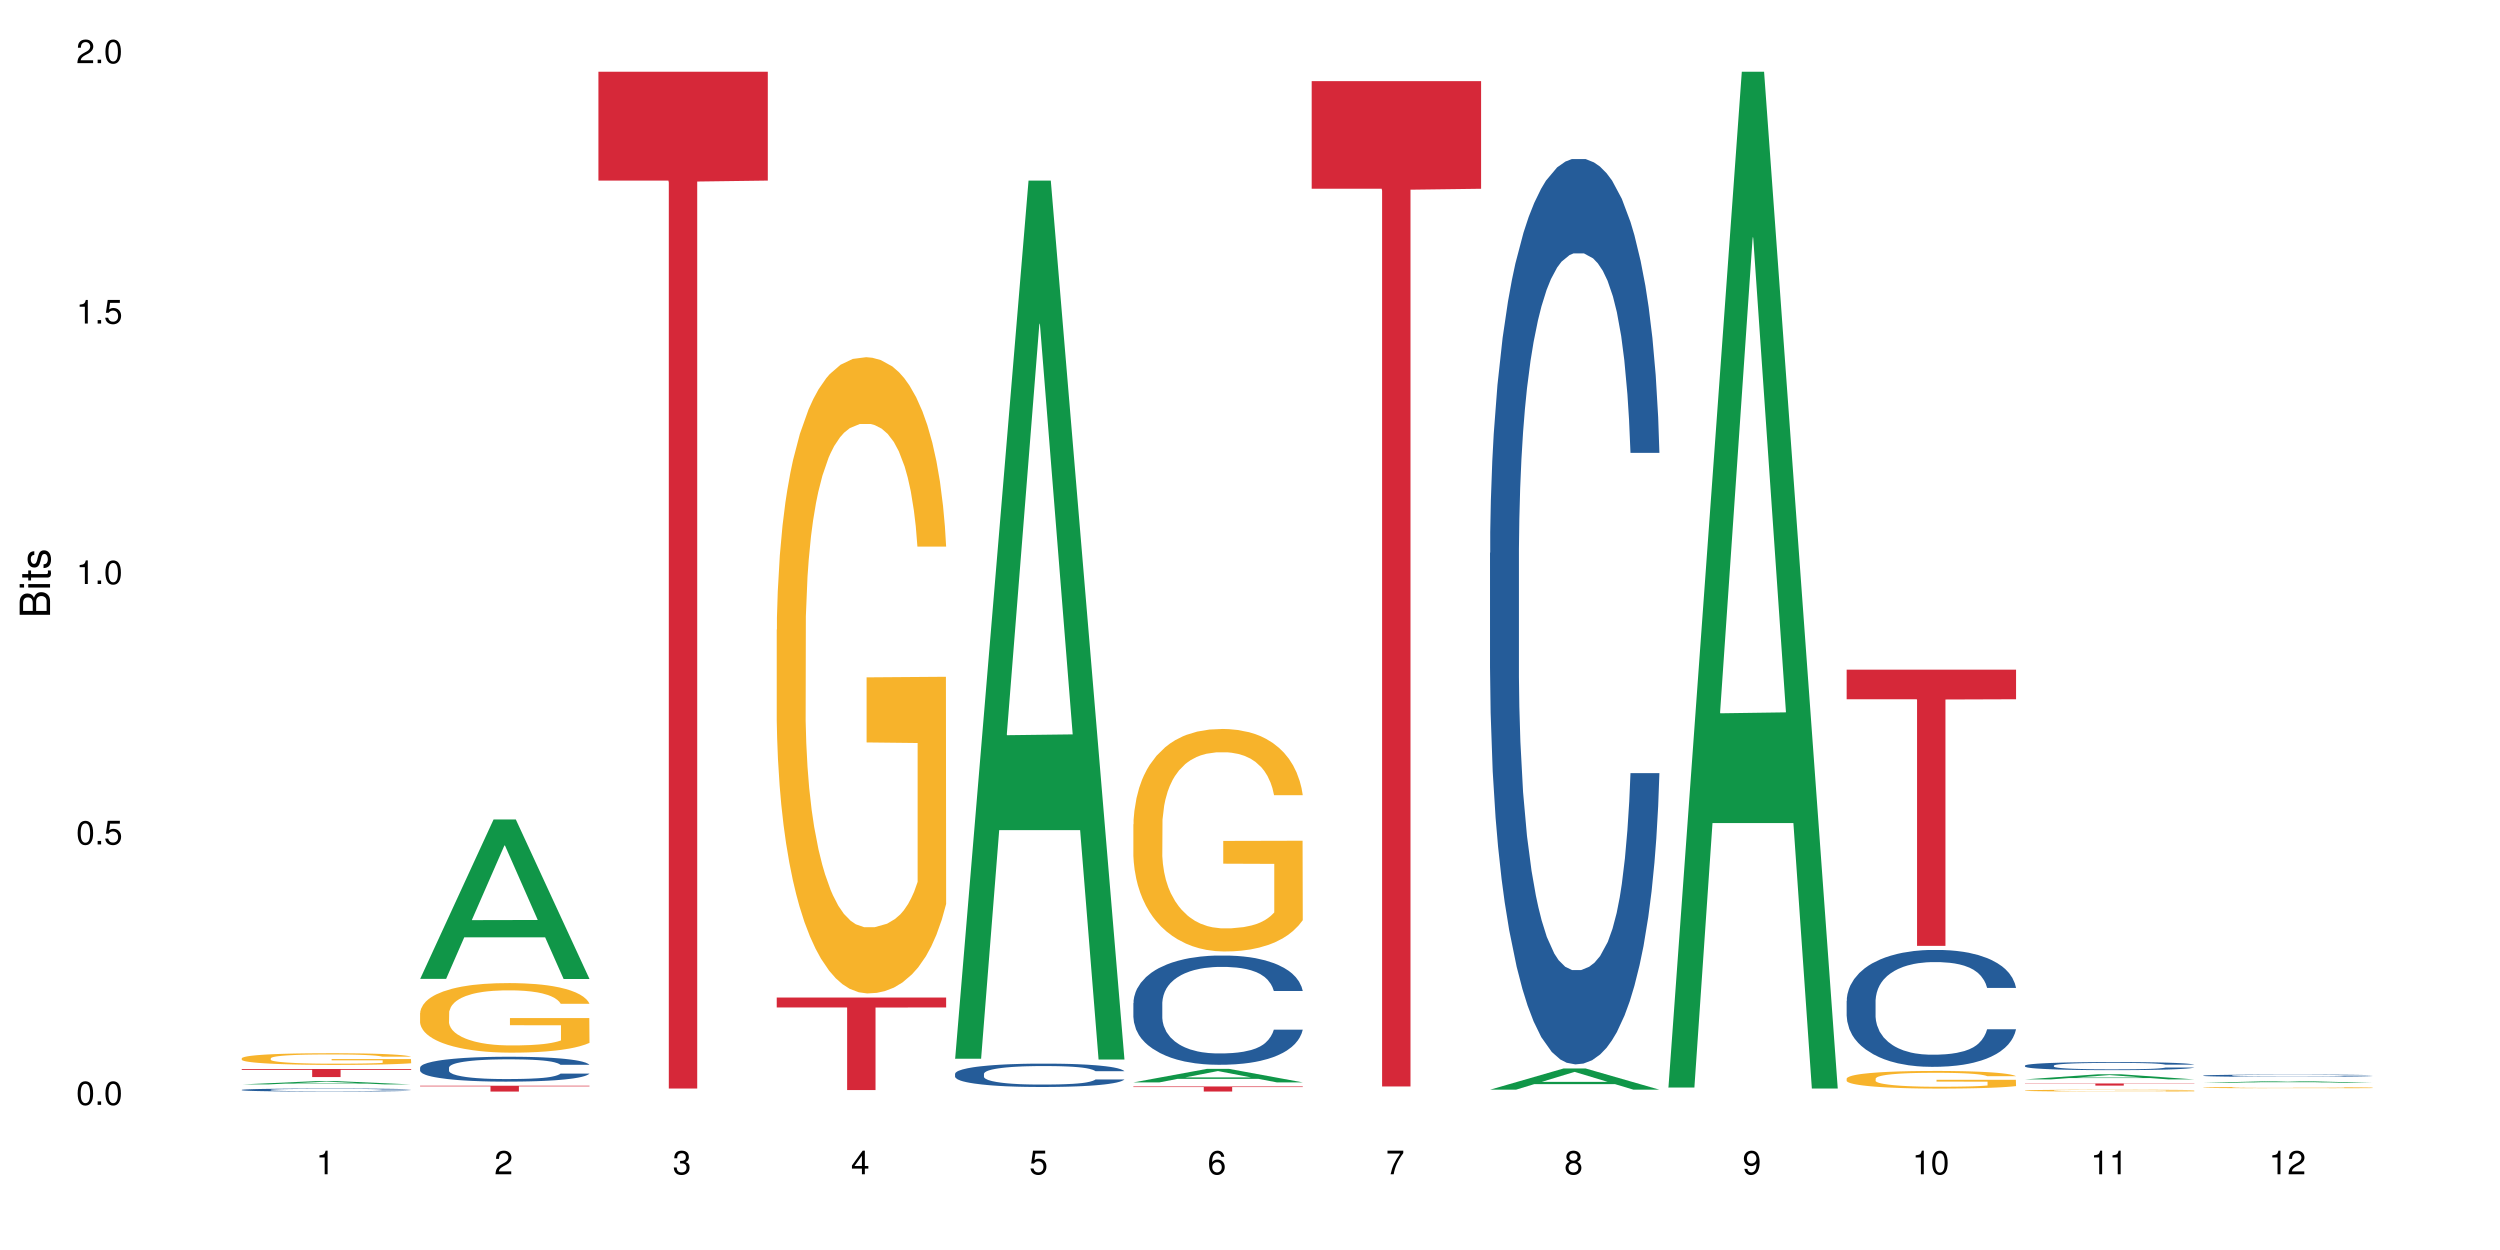 <?xml version="1.0" encoding="UTF-8"?>
<svg xmlns="http://www.w3.org/2000/svg" xmlns:xlink="http://www.w3.org/1999/xlink" width="720pt" height="360pt" viewBox="0 0 720 360" version="1.1">
<defs>
<g>
<symbol overflow="visible" id="glyph0-0">
<path style="stroke:none;" d=""/>
</symbol>
<symbol overflow="visible" id="glyph0-1">
<path style="stroke:none;" d="M 2.641 -6.797 C 2 -6.797 1.422 -6.531 1.078 -6.047 C 0.641 -5.453 0.406 -4.547 0.406 -3.297 C 0.406 -1 1.188 0.219 2.641 0.219 C 4.078 0.219 4.859 -1 4.859 -3.234 C 4.859 -4.562 4.656 -5.438 4.203 -6.047 C 3.844 -6.531 3.281 -6.797 2.641 -6.797 Z M 2.641 -6.047 C 3.547 -6.047 4 -5.125 4 -3.312 C 4 -1.375 3.562 -0.484 2.625 -0.484 C 1.734 -0.484 1.281 -1.422 1.281 -3.281 C 1.281 -5.141 1.734 -6.047 2.641 -6.047 Z M 2.641 -6.047 "/>
</symbol>
<symbol overflow="visible" id="glyph0-2">
<path style="stroke:none;" d="M 1.828 -1 L 0.828 -1 L 0.828 0 L 1.828 0 Z M 1.828 -1 "/>
</symbol>
<symbol overflow="visible" id="glyph0-3">
<path style="stroke:none;" d="M 4.562 -6.797 L 1.062 -6.797 L 0.547 -3.094 L 1.328 -3.094 C 1.719 -3.562 2.047 -3.734 2.578 -3.734 C 3.484 -3.734 4.062 -3.109 4.062 -2.094 C 4.062 -1.125 3.484 -0.531 2.578 -0.531 C 1.828 -0.531 1.375 -0.906 1.188 -1.672 L 0.328 -1.672 C 0.453 -1.109 0.547 -0.844 0.75 -0.594 C 1.125 -0.078 1.828 0.219 2.594 0.219 C 3.969 0.219 4.922 -0.781 4.922 -2.219 C 4.922 -3.562 4.031 -4.484 2.719 -4.484 C 2.25 -4.484 1.859 -4.359 1.469 -4.062 L 1.734 -5.969 L 4.562 -5.969 Z M 4.562 -6.797 "/>
</symbol>
<symbol overflow="visible" id="glyph0-4">
<path style="stroke:none;" d="M 2.484 -4.844 L 2.484 0 L 3.328 0 L 3.328 -6.797 L 2.766 -6.797 C 2.469 -5.75 2.281 -5.609 0.984 -5.453 L 0.984 -4.844 Z M 2.484 -4.844 "/>
</symbol>
<symbol overflow="visible" id="glyph0-5">
<path style="stroke:none;" d="M 4.859 -0.828 L 1.281 -0.828 C 1.359 -1.391 1.672 -1.75 2.5 -2.234 L 3.469 -2.75 C 4.406 -3.266 4.906 -3.969 4.906 -4.812 C 4.906 -5.375 4.672 -5.906 4.266 -6.266 C 3.859 -6.625 3.375 -6.797 2.719 -6.797 C 1.859 -6.797 1.219 -6.5 0.844 -5.922 C 0.609 -5.562 0.5 -5.125 0.484 -4.438 L 1.328 -4.438 C 1.359 -4.906 1.406 -5.188 1.531 -5.406 C 1.75 -5.812 2.188 -6.062 2.703 -6.062 C 3.469 -6.062 4.031 -5.516 4.031 -4.781 C 4.031 -4.25 3.719 -3.797 3.125 -3.438 L 2.234 -2.938 C 0.812 -2.141 0.406 -1.5 0.328 0 L 4.859 0 Z M 4.859 -0.828 "/>
</symbol>
<symbol overflow="visible" id="glyph0-6">
<path style="stroke:none;" d="M 2.125 -3.125 L 2.578 -3.125 C 3.516 -3.125 3.984 -2.703 3.984 -1.891 C 3.984 -1.031 3.469 -0.531 2.578 -0.531 C 1.656 -0.531 1.203 -0.984 1.156 -1.969 L 0.312 -1.969 C 0.344 -1.422 0.438 -1.078 0.609 -0.766 C 0.953 -0.109 1.625 0.219 2.547 0.219 C 3.953 0.219 4.859 -0.609 4.859 -1.906 C 4.859 -2.766 4.516 -3.25 3.703 -3.516 C 4.344 -3.766 4.656 -4.25 4.656 -4.938 C 4.656 -6.109 3.875 -6.797 2.578 -6.797 C 1.203 -6.797 0.484 -6.047 0.453 -4.609 L 1.297 -4.609 C 1.312 -5.016 1.344 -5.25 1.453 -5.453 C 1.641 -5.828 2.062 -6.062 2.594 -6.062 C 3.344 -6.062 3.797 -5.625 3.797 -4.906 C 3.797 -4.422 3.609 -4.141 3.25 -3.984 C 3.016 -3.891 2.719 -3.844 2.125 -3.844 Z M 2.125 -3.125 "/>
</symbol>
<symbol overflow="visible" id="glyph0-7">
<path style="stroke:none;" d="M 3.141 -1.625 L 3.141 0 L 3.984 0 L 3.984 -1.625 L 4.984 -1.625 L 4.984 -2.391 L 3.984 -2.391 L 3.984 -6.797 L 3.359 -6.797 L 0.266 -2.516 L 0.266 -1.625 Z M 3.141 -2.391 L 1 -2.391 L 3.141 -5.359 Z M 3.141 -2.391 "/>
</symbol>
<symbol overflow="visible" id="glyph0-8">
<path style="stroke:none;" d="M 4.781 -5.031 C 4.609 -6.141 3.891 -6.797 2.844 -6.797 C 2.094 -6.797 1.422 -6.438 1.031 -5.828 C 0.609 -5.172 0.406 -4.344 0.406 -3.094 C 0.406 -1.953 0.578 -1.234 0.984 -0.625 C 1.359 -0.078 1.953 0.219 2.703 0.219 C 3.984 0.219 4.922 -0.734 4.922 -2.078 C 4.922 -3.344 4.062 -4.234 2.844 -4.234 C 2.172 -4.234 1.641 -3.969 1.281 -3.469 C 1.281 -5.125 1.828 -6.047 2.797 -6.047 C 3.391 -6.047 3.797 -5.672 3.938 -5.031 Z M 2.734 -3.484 C 3.547 -3.484 4.062 -2.922 4.062 -2 C 4.062 -1.156 3.484 -0.531 2.703 -0.531 C 1.922 -0.531 1.328 -1.188 1.328 -2.047 C 1.328 -2.891 1.906 -3.484 2.734 -3.484 Z M 2.734 -3.484 "/>
</symbol>
<symbol overflow="visible" id="glyph0-9">
<path style="stroke:none;" d="M 4.984 -6.797 L 0.438 -6.797 L 0.438 -5.969 L 4.109 -5.969 C 2.5 -3.656 1.828 -2.234 1.328 0 L 2.219 0 C 2.594 -2.172 3.453 -4.047 4.984 -6.094 Z M 4.984 -6.797 "/>
</symbol>
<symbol overflow="visible" id="glyph0-10">
<path style="stroke:none;" d="M 3.75 -3.578 C 4.453 -4 4.688 -4.344 4.688 -4.984 C 4.688 -6.047 3.844 -6.797 2.641 -6.797 C 1.438 -6.797 0.594 -6.047 0.594 -4.984 C 0.594 -4.359 0.828 -4.016 1.516 -3.578 C 0.734 -3.203 0.359 -2.641 0.359 -1.891 C 0.359 -0.641 1.297 0.219 2.641 0.219 C 3.984 0.219 4.922 -0.641 4.922 -1.875 C 4.922 -2.641 4.531 -3.203 3.75 -3.578 Z M 2.641 -6.047 C 3.359 -6.047 3.812 -5.625 3.812 -4.969 C 3.812 -4.344 3.344 -3.922 2.641 -3.922 C 1.922 -3.922 1.453 -4.344 1.453 -4.984 C 1.453 -5.625 1.922 -6.047 2.641 -6.047 Z M 2.641 -3.203 C 3.484 -3.203 4.062 -2.672 4.062 -1.875 C 4.062 -1.062 3.484 -0.531 2.625 -0.531 C 1.797 -0.531 1.219 -1.078 1.219 -1.875 C 1.219 -2.672 1.797 -3.203 2.641 -3.203 Z M 2.641 -3.203 "/>
</symbol>
<symbol overflow="visible" id="glyph0-11">
<path style="stroke:none;" d="M 0.516 -1.547 C 0.672 -0.438 1.406 0.219 2.438 0.219 C 3.188 0.219 3.859 -0.141 4.266 -0.75 C 4.688 -1.406 4.891 -2.25 4.891 -3.484 C 4.891 -4.625 4.703 -5.359 4.312 -5.953 C 3.938 -6.5 3.344 -6.797 2.594 -6.797 C 1.297 -6.797 0.359 -5.844 0.359 -4.516 C 0.359 -3.25 1.234 -2.344 2.453 -2.344 C 3.094 -2.344 3.562 -2.578 4.016 -3.109 C 4 -1.453 3.469 -0.531 2.5 -0.531 C 1.906 -0.531 1.484 -0.906 1.359 -1.547 Z M 2.578 -6.062 C 3.375 -6.062 3.969 -5.406 3.969 -4.531 C 3.969 -3.688 3.375 -3.094 2.547 -3.094 C 1.734 -3.094 1.234 -3.672 1.234 -4.578 C 1.234 -5.438 1.797 -6.062 2.578 -6.062 Z M 2.578 -6.062 "/>
</symbol>
<symbol overflow="visible" id="glyph1-0">
<path style="stroke:none;" d=""/>
</symbol>
<symbol overflow="visible" id="glyph1-1">
<path style="stroke:none;" d="M 0 -0.953 L 0 -4.891 C 0 -5.719 -0.234 -6.344 -0.734 -6.797 C -1.188 -7.234 -1.812 -7.469 -2.5 -7.469 C -3.547 -7.469 -4.188 -7 -4.625 -5.875 C -4.984 -6.672 -5.641 -7.094 -6.531 -7.094 C -7.156 -7.094 -7.734 -6.859 -8.141 -6.391 C -8.562 -5.938 -8.75 -5.344 -8.75 -4.5 L -8.75 -0.953 Z M -4.984 -2.062 L -7.766 -2.062 L -7.766 -4.219 C -7.766 -4.844 -7.688 -5.203 -7.453 -5.5 C -7.219 -5.812 -6.859 -5.969 -6.375 -5.969 C -5.906 -5.969 -5.531 -5.812 -5.297 -5.5 C -5.062 -5.203 -4.984 -4.844 -4.984 -4.219 Z M -0.984 -2.062 L -4 -2.062 L -4 -4.781 C -4 -5.328 -3.859 -5.688 -3.578 -5.953 C -3.297 -6.219 -2.922 -6.359 -2.484 -6.359 C -2.062 -6.359 -1.688 -6.219 -1.406 -5.953 C -1.109 -5.688 -0.984 -5.328 -0.984 -4.781 Z M -0.984 -2.062 "/>
</symbol>
<symbol overflow="visible" id="glyph1-2">
<path style="stroke:none;" d="M -6.281 -1.797 L -6.281 -0.797 L 0 -0.797 L 0 -1.797 Z M -8.75 -1.797 L -8.75 -0.797 L -7.484 -0.797 L -7.484 -1.797 Z M -8.75 -1.797 "/>
</symbol>
<symbol overflow="visible" id="glyph1-3">
<path style="stroke:none;" d="M -6.281 -3.047 L -6.281 -2.016 L -8.016 -2.016 L -8.016 -1.016 L -6.281 -1.016 L -6.281 -0.172 L -5.469 -0.172 L -5.469 -1.016 L -0.719 -1.016 C -0.078 -1.016 0.281 -1.453 0.281 -2.234 C 0.281 -2.469 0.25 -2.719 0.188 -3.047 L -0.641 -3.047 C -0.609 -2.922 -0.594 -2.766 -0.594 -2.562 C -0.594 -2.141 -0.719 -2.016 -1.156 -2.016 L -5.469 -2.016 L -5.469 -3.047 Z M -6.281 -3.047 "/>
</symbol>
<symbol overflow="visible" id="glyph1-4">
<path style="stroke:none;" d="M -4.531 -5.25 C -5.766 -5.25 -6.469 -4.422 -6.469 -2.969 C -6.469 -1.516 -5.719 -0.562 -4.547 -0.562 C -3.562 -0.562 -3.094 -1.062 -2.734 -2.562 L -2.516 -3.484 C -2.344 -4.188 -2.094 -4.469 -1.625 -4.469 C -1.047 -4.469 -0.641 -3.875 -0.641 -3 C -0.641 -2.453 -0.797 -2 -1.062 -1.75 C -1.25 -1.594 -1.422 -1.531 -1.875 -1.469 L -1.875 -0.406 C -0.422 -0.453 0.281 -1.266 0.281 -2.922 C 0.281 -4.5 -0.5 -5.516 -1.719 -5.516 C -2.656 -5.516 -3.172 -4.984 -3.469 -3.734 L -3.703 -2.766 C -3.891 -1.953 -4.156 -1.609 -4.594 -1.609 C -5.172 -1.609 -5.547 -2.125 -5.547 -2.938 C -5.547 -3.75 -5.203 -4.172 -4.531 -4.203 Z M -4.531 -5.25 "/>
</symbol>
</g>
</defs>
<g id="surface112475">
<rect x="0" y="0" width="720" height="360" style="fill:rgb(100%,100%,100%);fill-opacity:1;stroke:none;"/>
<path style=" stroke:none;fill-rule:nonzero;fill:rgb(6.275%,58.824%,28.235%);fill-opacity:1;" d="M 69.629 312.316 L 69.68 312.316 L 90.793 311.371 L 97.203 311.371 L 118.418 312.316 L 110.965 312.316 L 105.648 312.07 L 82.348 312.07 L 77.137 312.316 L 69.629 312.316 L 84.59 311.969 L 103.512 311.965 L 94.074 311.523 L 93.973 311.523 L 93.867 311.527 L 84.535 311.965 L 84.59 311.969 Z M 69.629 312.316 "/>
<path style=" stroke:none;fill-rule:nonzero;fill:rgb(14.51%,36.078%,60%);fill-opacity:1;" d="M 69.629 313.875 L 69.688 313.875 L 69.688 313.855 L 69.867 313.828 L 70.285 313.789 L 70.699 313.762 L 71.77 313.715 L 73.258 313.668 L 74.805 313.633 L 75.938 313.613 L 76.949 313.598 L 79.27 313.566 L 80.754 313.551 L 82.363 313.539 L 84.324 313.523 L 85.754 313.516 L 88.965 313.504 L 91.348 313.5 L 93.191 313.496 L 97.176 313.496 L 99.559 313.5 L 101.281 313.504 L 103.188 313.512 L 104.793 313.516 L 107.59 313.535 L 110.09 313.559 L 111.219 313.57 L 113.004 313.594 L 114.371 313.617 L 115.324 313.641 L 116.395 313.668 L 117.348 313.707 L 118.062 313.746 L 118.418 313.781 L 110.09 313.781 L 109.672 313.75 L 109.195 313.723 L 108.305 313.691 L 107.41 313.668 L 106.16 313.645 L 105.031 313.629 L 103.484 313.613 L 102.117 313.605 L 100.688 313.598 L 99.32 313.594 L 96.699 313.586 L 93.668 313.586 L 92.535 313.59 L 90.215 313.594 L 88.965 313.602 L 87.18 313.613 L 85.934 313.621 L 84.445 313.641 L 83.434 313.652 L 82.184 313.672 L 81.289 313.691 L 80.281 313.719 L 79.684 313.738 L 79.148 313.762 L 78.672 313.785 L 78.316 313.816 L 78.078 313.844 L 77.961 313.871 L 77.961 313.996 L 78.078 314.027 L 78.375 314.059 L 79.148 314.109 L 80.281 314.148 L 81.59 314.184 L 82.84 314.207 L 83.551 314.219 L 84.504 314.23 L 85.992 314.246 L 88.133 314.262 L 89.383 314.27 L 91.285 314.277 L 93.25 314.281 L 95.867 314.281 L 98.188 314.277 L 99.734 314.273 L 101.344 314.266 L 103.543 314.254 L 104.91 314.238 L 106.102 314.223 L 106.996 314.211 L 108.48 314.172 L 109.195 314.145 L 109.73 314.117 L 110.09 314.09 L 118.418 314.09 L 118.062 314.121 L 117.523 314.152 L 116.988 314.176 L 116.156 314.203 L 115.203 314.227 L 113.836 314.258 L 112.707 314.273 L 111.219 314.293 L 109.852 314.309 L 108.363 314.324 L 106.16 314.34 L 104.734 314.348 L 103.188 314.355 L 101.344 314.359 L 99.02 314.367 L 96.523 314.371 L 94.203 314.371 L 91.703 314.367 L 89.859 314.367 L 87.418 314.359 L 84.387 314.344 L 82.184 314.328 L 80.457 314.312 L 78.969 314.297 L 77.305 314.277 L 75.164 314.242 L 73.855 314.215 L 72.961 314.191 L 71.949 314.16 L 71.234 314.133 L 70.402 314.086 L 69.809 314.031 L 69.629 313.988 Z M 69.629 313.875 "/>
<path style=" stroke:none;fill-rule:nonzero;fill:rgb(96.863%,70.196%,16.863%);fill-opacity:1;" d="M 69.629 304.77 L 69.688 304.766 L 69.688 304.703 L 69.926 304.566 L 70.523 304.375 L 71.297 304.219 L 72.129 304.094 L 72.664 304.031 L 73.555 303.938 L 74.328 303.871 L 76.293 303.73 L 78.793 303.602 L 80.16 303.547 L 81.707 303.496 L 83.91 303.438 L 84.922 303.414 L 88.016 303.367 L 91.523 303.336 L 95.391 303.328 L 97.176 303.328 L 99.617 303.344 L 102.949 303.375 L 104.852 303.406 L 106.34 303.438 L 107.887 303.477 L 109.789 303.539 L 111.574 303.613 L 113.004 303.688 L 114.43 303.777 L 115.621 303.875 L 116.633 303.984 L 117.523 304.113 L 118.062 304.223 L 118.418 304.328 L 110.148 304.328 L 109.672 304.223 L 109.137 304.137 L 108.242 304.035 L 107.352 303.965 L 106.457 303.906 L 104.793 303.824 L 103.363 303.777 L 101.578 303.73 L 99.855 303.703 L 97.891 303.688 L 96.699 303.68 L 93.547 303.68 L 90.691 303.703 L 89.027 303.727 L 87.836 303.75 L 86.168 303.797 L 85.16 303.832 L 84.562 303.859 L 82.777 303.953 L 81.59 304.039 L 80.934 304.098 L 80.102 304.191 L 79.508 304.273 L 78.852 304.398 L 78.496 304.488 L 78.02 304.699 L 77.961 305.25 L 78.137 305.367 L 78.496 305.496 L 78.969 305.605 L 79.684 305.723 L 80.398 305.812 L 81.648 305.93 L 82.719 306.012 L 83.551 306.062 L 85.16 306.148 L 85.812 306.176 L 87.359 306.23 L 88.965 306.273 L 90.93 306.309 L 92.418 306.328 L 94.797 306.344 L 97.832 306.344 L 101.402 306.324 L 103.664 306.301 L 105.211 306.277 L 106.219 306.254 L 107.469 306.219 L 108.363 306.191 L 109.195 306.156 L 110.207 306.105 L 110.207 305.367 L 95.512 305.367 L 95.512 305.02 L 118.359 305.02 L 118.418 306.219 L 117.168 306.305 L 115.621 306.383 L 114.133 306.445 L 112.586 306.496 L 110.387 306.555 L 108.602 306.594 L 105.863 306.637 L 103.363 306.664 L 100.746 306.684 L 98.426 306.691 L 95.691 306.695 L 93.25 306.688 L 90.633 306.668 L 88.551 306.645 L 86.645 306.613 L 84.742 306.574 L 82.363 306.508 L 80.816 306.457 L 79.207 306.395 L 77.602 306.316 L 76.176 306.234 L 75.223 306.168 L 74.27 306.094 L 73.258 306.004 L 72.309 305.898 L 71.594 305.801 L 70.938 305.695 L 70.461 305.594 L 69.988 305.453 L 69.75 305.344 L 69.629 305.25 Z M 69.629 304.77 "/>
<path style=" stroke:none;fill-rule:nonzero;fill:rgb(83.922%,15.686%,22.353%);fill-opacity:1;" d="M 69.629 307.875 L 118.418 307.875 L 118.418 308.121 L 98.086 308.125 L 98.086 310.191 L 89.902 310.191 L 89.902 308.125 L 89.785 308.121 L 69.629 308.121 Z M 69.629 307.875 "/>
<path style=" stroke:none;fill-rule:nonzero;fill:rgb(6.275%,58.824%,28.235%);fill-opacity:1;" d="M 120.984 281.906 L 121.039 281.863 L 142.148 236.008 L 148.559 236.008 L 169.773 281.949 L 162.32 281.949 L 157.004 269.957 L 133.703 269.957 L 128.492 281.906 L 120.984 281.906 L 135.945 264.996 L 154.867 264.953 L 145.434 243.516 L 145.328 243.473 L 145.223 243.602 L 135.895 264.953 L 135.945 264.996 Z M 120.984 281.906 "/>
<path style=" stroke:none;fill-rule:nonzero;fill:rgb(14.51%,36.078%,60%);fill-opacity:1;" d="M 120.984 307.465 L 121.047 307.457 L 121.047 307.301 L 121.223 307.051 L 121.641 306.734 L 122.055 306.52 L 123.129 306.133 L 124.613 305.762 L 126.16 305.473 L 127.293 305.301 L 128.305 305.172 L 130.625 304.93 L 132.113 304.805 L 133.719 304.691 L 135.684 304.582 L 137.109 304.516 L 140.324 304.41 L 142.703 304.367 L 144.547 304.348 L 148.535 304.348 L 150.914 304.371 L 152.637 304.406 L 154.543 304.457 L 156.148 304.516 L 158.945 304.66 L 161.445 304.844 L 162.574 304.949 L 164.359 305.152 L 165.727 305.348 L 166.68 305.52 L 167.75 305.762 L 168.703 306.055 L 169.418 306.391 L 169.773 306.672 L 161.445 306.672 L 161.027 306.41 L 160.551 306.207 L 159.66 305.938 L 158.766 305.746 L 157.516 305.559 L 156.387 305.434 L 154.84 305.309 L 153.473 305.23 L 152.043 305.172 L 150.676 305.133 L 148.059 305.094 L 145.023 305.094 L 143.891 305.105 L 141.57 305.156 L 140.324 305.203 L 138.539 305.297 L 137.289 305.379 L 135.801 305.512 L 134.789 305.625 L 133.539 305.793 L 132.648 305.945 L 131.637 306.16 L 131.039 306.324 L 130.504 306.508 L 130.031 306.723 L 129.672 306.953 L 129.434 307.195 L 129.316 307.43 L 129.316 308.445 L 129.434 308.68 L 129.73 308.957 L 130.504 309.355 L 131.637 309.703 L 132.945 309.977 L 134.195 310.176 L 134.906 310.266 L 135.859 310.371 L 137.348 310.5 L 139.488 310.633 L 140.738 310.684 L 142.645 310.738 L 144.605 310.762 L 147.223 310.762 L 149.543 310.738 L 151.09 310.703 L 152.699 310.652 L 154.898 310.539 L 156.27 310.438 L 157.457 310.312 L 158.352 310.188 L 158.945 310.082 L 159.84 309.879 L 160.551 309.656 L 161.086 309.426 L 161.445 309.203 L 169.773 309.203 L 169.418 309.469 L 168.883 309.723 L 168.348 309.914 L 167.512 310.141 L 166.562 310.344 L 165.191 310.574 L 164.062 310.723 L 162.574 310.887 L 161.207 311.012 L 159.719 311.125 L 157.516 311.254 L 156.09 311.32 L 154.543 311.379 L 152.699 311.43 L 150.379 311.477 L 147.879 311.504 L 145.559 311.512 L 143.059 311.496 L 141.215 311.473 L 138.777 311.41 L 135.742 311.293 L 133.539 311.168 L 131.812 311.047 L 130.328 310.914 L 128.66 310.738 L 126.52 310.449 L 125.211 310.227 L 124.316 310.043 L 123.305 309.789 L 122.594 309.559 L 121.758 309.191 L 121.164 308.727 L 120.984 308.367 Z M 120.984 307.465 "/>
<path style=" stroke:none;fill-rule:nonzero;fill:rgb(96.863%,70.196%,16.863%);fill-opacity:1;" d="M 120.984 291.711 L 121.047 291.695 L 121.047 291.328 L 121.281 290.504 L 121.879 289.371 L 122.652 288.438 L 123.484 287.703 L 124.02 287.32 L 124.914 286.77 L 125.688 286.367 L 127.648 285.547 L 130.148 284.777 L 131.516 284.449 L 133.062 284.137 L 135.266 283.789 L 136.277 283.66 L 139.371 283.367 L 142.883 283.184 L 146.75 283.129 L 148.535 283.148 L 150.973 283.223 L 154.305 283.422 L 156.207 283.605 L 157.695 283.789 L 159.242 284.027 L 161.148 284.391 L 162.934 284.832 L 164.359 285.27 L 165.789 285.82 L 166.977 286.406 L 167.988 287.047 L 168.883 287.812 L 169.418 288.453 L 169.773 289.094 L 161.504 289.094 L 161.027 288.453 L 160.492 287.961 L 159.602 287.355 L 158.707 286.918 L 157.816 286.57 L 156.148 286.094 L 154.723 285.801 L 152.938 285.547 L 151.211 285.379 L 149.246 285.27 L 148.059 285.234 L 144.902 285.234 L 142.047 285.363 L 140.383 285.508 L 139.191 285.656 L 137.527 285.93 L 136.516 286.148 L 135.918 286.297 L 134.133 286.863 L 132.945 287.375 L 132.289 287.723 L 131.457 288.273 L 130.863 288.766 L 130.207 289.496 L 129.852 290.047 L 129.375 291.289 L 129.316 294.586 L 129.492 295.281 L 129.852 296.031 L 130.328 296.688 L 131.039 297.383 L 131.754 297.914 L 133.004 298.629 L 134.074 299.105 L 134.906 299.414 L 136.516 299.91 L 137.168 300.074 L 138.715 300.402 L 140.324 300.66 L 142.285 300.879 L 143.773 300.988 L 146.152 301.082 L 149.188 301.082 L 152.758 300.973 L 155.02 300.824 L 156.566 300.68 L 157.578 300.551 L 158.828 300.348 L 159.719 300.164 L 160.551 299.965 L 161.562 299.652 L 161.562 295.281 L 146.867 295.262 L 146.867 293.211 L 169.715 293.195 L 169.773 300.348 L 168.523 300.844 L 166.977 301.32 L 165.492 301.684 L 163.941 301.996 L 161.742 302.344 L 159.957 302.562 L 157.219 302.82 L 154.723 302.984 L 152.102 303.094 L 149.781 303.148 L 147.047 303.168 L 144.605 303.129 L 141.988 303.02 L 139.906 302.875 L 138.004 302.691 L 136.098 302.453 L 133.719 302.07 L 132.172 301.758 L 130.566 301.375 L 128.957 300.914 L 127.531 300.422 L 126.578 300.039 L 125.625 299.598 L 124.613 299.051 L 123.664 298.426 L 122.949 297.859 L 122.293 297.219 L 121.82 296.617 L 121.344 295.793 L 121.105 295.133 L 120.984 294.566 Z M 120.984 291.711 "/>
<path style=" stroke:none;fill-rule:nonzero;fill:rgb(83.922%,15.686%,22.353%);fill-opacity:1;" d="M 120.984 312.691 L 169.773 312.691 L 169.773 312.871 L 149.441 312.871 L 149.441 314.371 L 141.262 314.371 L 141.262 312.871 L 120.984 312.871 Z M 120.984 312.691 "/>
<path style=" stroke:none;fill-rule:nonzero;fill:rgb(83.922%,15.686%,22.353%);fill-opacity:1;" d="M 172.344 20.664 L 221.129 20.664 L 221.129 52.008 L 200.797 52.281 L 200.797 313.488 L 192.617 313.488 L 192.617 52.559 L 192.496 52.008 L 172.344 52.008 Z M 172.344 20.664 "/>
<path style=" stroke:none;fill-rule:nonzero;fill:rgb(96.863%,70.196%,16.863%);fill-opacity:1;" d="M 223.699 181.355 L 223.758 181.188 L 223.758 177.84 L 223.996 170.309 L 224.59 159.934 L 225.363 151.398 L 226.195 144.707 L 226.734 141.191 L 227.625 136.172 L 228.398 132.488 L 230.363 124.961 L 232.859 117.93 L 234.23 114.918 L 235.777 112.074 L 237.977 108.895 L 238.988 107.723 L 242.082 105.047 L 245.594 103.371 L 249.461 102.871 L 251.246 103.039 L 253.684 103.707 L 257.016 105.547 L 258.922 107.223 L 260.41 108.895 L 261.957 111.07 L 263.859 114.418 L 265.645 118.434 L 267.074 122.449 L 268.5 127.469 L 269.691 132.824 L 270.703 138.684 L 271.594 145.711 L 272.129 151.566 L 272.488 157.426 L 264.215 157.426 L 263.742 151.566 L 263.203 147.051 L 262.312 141.527 L 261.422 137.512 L 260.527 134.332 L 258.863 129.98 L 257.434 127.301 L 255.648 124.961 L 253.922 123.453 L 251.961 122.449 L 250.77 122.113 L 247.617 122.113 L 244.762 123.285 L 243.094 124.625 L 241.906 125.965 L 240.238 128.473 L 239.227 130.48 L 238.633 131.82 L 236.848 137.008 L 235.656 141.695 L 235.004 144.875 L 234.168 149.895 L 233.574 154.41 L 232.922 161.105 L 232.562 166.125 L 232.086 177.504 L 232.027 207.629 L 232.207 213.988 L 232.562 220.848 L 233.039 226.871 L 233.754 233.23 L 234.469 238.086 L 235.719 244.609 L 236.789 248.961 L 237.621 251.809 L 239.227 256.324 L 239.883 257.832 L 241.43 260.844 L 243.035 263.188 L 245 265.195 L 246.484 266.199 L 248.867 267.035 L 251.898 267.035 L 255.469 266.031 L 257.73 264.691 L 259.277 263.355 L 260.289 262.184 L 261.539 260.34 L 262.43 258.668 L 263.266 256.828 L 264.277 253.98 L 264.277 213.988 L 249.578 213.82 L 249.578 195.078 L 272.426 194.91 L 272.488 260.34 L 271.238 264.859 L 269.691 269.211 L 268.203 272.559 L 266.656 275.402 L 264.453 278.582 L 262.668 280.59 L 259.934 282.934 L 257.434 284.438 L 254.816 285.441 L 252.496 285.945 L 249.758 286.113 L 247.32 285.777 L 244.699 284.773 L 242.617 283.434 L 240.715 281.762 L 238.812 279.586 L 236.43 276.07 L 234.883 273.227 L 233.277 269.711 L 231.672 265.527 L 230.242 261.012 L 229.293 257.496 L 228.34 253.48 L 227.328 248.461 L 226.375 242.77 L 225.66 237.582 L 225.008 231.727 L 224.531 226.203 L 224.055 218.672 L 223.816 212.648 L 223.699 207.461 Z M 223.699 181.355 "/>
<path style=" stroke:none;fill-rule:nonzero;fill:rgb(83.922%,15.686%,22.353%);fill-opacity:1;" d="M 223.699 287.293 L 272.488 287.293 L 272.488 290.145 L 252.152 290.172 L 252.152 313.945 L 243.973 313.945 L 243.973 290.195 L 243.855 290.145 L 223.699 290.145 Z M 223.699 287.293 "/>
<path style=" stroke:none;fill-rule:nonzero;fill:rgb(6.275%,58.824%,28.235%);fill-opacity:1;" d="M 275.055 304.91 L 275.105 304.672 L 296.219 52.016 L 302.629 52.016 L 323.844 305.148 L 316.391 305.148 L 311.074 239.07 L 287.773 239.07 L 282.559 304.91 L 275.055 304.91 L 290.016 211.738 L 308.934 211.5 L 299.5 93.371 L 299.398 93.133 L 299.293 93.848 L 289.961 211.5 L 290.016 211.738 Z M 275.055 304.91 "/>
<path style=" stroke:none;fill-rule:nonzero;fill:rgb(14.51%,36.078%,60%);fill-opacity:1;" d="M 275.055 309.254 L 275.113 309.246 L 275.113 309.098 L 275.293 308.867 L 275.711 308.57 L 276.125 308.367 L 277.195 308.004 L 278.684 307.656 L 280.23 307.383 L 281.359 307.223 L 282.371 307.102 L 284.691 306.875 L 286.18 306.758 L 287.789 306.652 L 289.75 306.547 L 291.18 306.488 L 294.391 306.387 L 296.77 306.344 L 298.617 306.328 L 302.602 306.328 L 304.98 306.352 L 306.707 306.383 L 308.613 306.43 L 310.219 306.488 L 313.016 306.621 L 315.512 306.793 L 316.645 306.891 L 318.43 307.082 L 319.797 307.266 L 320.75 307.426 L 321.82 307.656 L 322.773 307.93 L 323.484 308.246 L 323.844 308.508 L 315.512 308.508 L 315.098 308.262 L 314.621 308.074 L 313.727 307.82 L 312.836 307.641 L 311.586 307.465 L 310.457 307.348 L 308.91 307.23 L 307.539 307.156 L 306.113 307.102 L 304.742 307.062 L 302.125 307.027 L 299.09 307.027 L 297.961 307.039 L 295.641 307.09 L 294.391 307.133 L 292.605 307.219 L 291.355 307.297 L 289.871 307.422 L 288.859 307.527 L 287.609 307.684 L 286.715 307.828 L 285.703 308.031 L 285.109 308.184 L 284.574 308.355 L 284.098 308.559 L 283.742 308.773 L 283.504 309 L 283.383 309.223 L 283.383 310.176 L 283.504 310.398 L 283.801 310.656 L 284.574 311.031 L 285.703 311.355 L 287.012 311.613 L 288.262 311.797 L 288.977 311.883 L 289.93 311.984 L 291.418 312.105 L 293.559 312.23 L 294.809 312.277 L 296.711 312.328 L 298.676 312.352 L 301.293 312.352 L 303.613 312.328 L 305.16 312.297 L 306.766 312.246 L 308.969 312.145 L 310.336 312.043 L 311.527 311.93 L 312.418 311.812 L 313.016 311.711 L 313.906 311.523 L 314.621 311.312 L 315.156 311.098 L 315.512 310.891 L 323.844 310.891 L 323.484 311.133 L 322.949 311.375 L 322.414 311.555 L 321.582 311.77 L 320.629 311.957 L 319.262 312.172 L 318.133 312.316 L 316.645 312.469 L 315.273 312.586 L 313.789 312.691 L 311.586 312.812 L 310.16 312.875 L 308.613 312.93 L 306.766 312.98 L 304.445 313.023 L 301.949 313.047 L 299.629 313.055 L 297.129 313.039 L 295.285 313.016 L 292.844 312.961 L 289.809 312.852 L 287.609 312.734 L 285.883 312.617 L 284.395 312.492 L 282.73 312.328 L 280.586 312.059 L 279.277 311.848 L 278.387 311.676 L 277.375 311.438 L 276.66 311.223 L 275.828 310.875 L 275.234 310.441 L 275.055 310.102 Z M 275.055 309.254 "/>
<path style=" stroke:none;fill-rule:nonzero;fill:rgb(6.275%,58.824%,28.235%);fill-opacity:1;" d="M 326.41 311.727 L 326.465 311.723 L 347.574 307.84 L 353.984 307.84 L 375.199 311.73 L 367.746 311.73 L 362.43 310.715 L 339.129 310.715 L 333.918 311.727 L 326.41 311.727 L 341.371 310.297 L 360.293 310.293 L 350.855 308.477 L 350.754 308.473 L 350.648 308.484 L 341.32 310.293 L 341.371 310.297 Z M 326.41 311.727 "/>
<path style=" stroke:none;fill-rule:nonzero;fill:rgb(14.51%,36.078%,60%);fill-opacity:1;" d="M 326.41 288.891 L 326.469 288.863 L 326.469 288.172 L 326.648 287.082 L 327.066 285.699 L 327.48 284.754 L 328.555 283.055 L 330.039 281.418 L 331.586 280.152 L 332.719 279.406 L 333.73 278.828 L 336.051 277.766 L 337.535 277.219 L 339.145 276.73 L 341.105 276.242 L 342.535 275.953 L 345.746 275.496 L 348.129 275.293 L 349.973 275.207 L 353.957 275.207 L 356.34 275.32 L 358.062 275.465 L 359.969 275.695 L 361.574 275.953 L 364.371 276.586 L 366.871 277.391 L 368 277.852 L 369.785 278.742 L 371.152 279.605 L 372.105 280.352 L 373.176 281.418 L 374.129 282.711 L 374.844 284.176 L 375.199 285.414 L 366.871 285.414 L 366.453 284.262 L 365.977 283.371 L 365.086 282.195 L 364.191 281.359 L 362.941 280.527 L 361.812 279.98 L 360.266 279.434 L 358.898 279.09 L 357.469 278.828 L 356.102 278.656 L 353.484 278.484 L 350.449 278.484 L 349.316 278.543 L 346.996 278.773 L 345.746 278.973 L 343.961 279.375 L 342.715 279.75 L 341.227 280.324 L 340.215 280.812 L 338.965 281.562 L 338.074 282.223 L 337.062 283.172 L 336.465 283.891 L 335.93 284.695 L 335.453 285.645 L 335.098 286.648 L 334.859 287.715 L 334.742 288.75 L 334.742 293.207 L 334.859 294.242 L 335.156 295.449 L 335.93 297.203 L 337.062 298.727 L 338.371 299.934 L 339.621 300.797 L 340.332 301.199 L 341.285 301.66 L 342.773 302.234 L 344.914 302.809 L 346.164 303.039 L 348.066 303.27 L 350.031 303.383 L 352.648 303.383 L 354.969 303.27 L 356.516 303.125 L 358.125 302.895 L 360.324 302.406 L 361.691 301.945 L 362.883 301.398 L 363.777 300.852 L 364.371 300.395 L 365.262 299.5 L 365.977 298.523 L 366.512 297.52 L 366.871 296.539 L 375.199 296.539 L 374.844 297.691 L 374.309 298.812 L 373.77 299.645 L 372.938 300.652 L 371.988 301.543 L 370.617 302.551 L 369.488 303.211 L 368 303.93 L 366.633 304.477 L 365.145 304.965 L 362.941 305.539 L 361.516 305.828 L 359.969 306.086 L 358.125 306.316 L 355.805 306.516 L 353.305 306.633 L 350.984 306.66 L 348.484 306.605 L 346.641 306.488 L 344.199 306.23 L 341.168 305.711 L 338.965 305.164 L 337.238 304.621 L 335.754 304.043 L 334.086 303.27 L 331.945 302.004 L 330.637 301.027 L 329.742 300.219 L 328.73 299.098 L 328.016 298.094 L 327.184 296.484 L 326.59 294.441 L 326.41 292.859 Z M 326.41 288.891 "/>
<path style=" stroke:none;fill-rule:nonzero;fill:rgb(96.863%,70.196%,16.863%);fill-opacity:1;" d="M 326.41 237.391 L 326.469 237.332 L 326.469 236.16 L 326.707 233.527 L 327.305 229.898 L 328.078 226.914 L 328.91 224.57 L 329.445 223.344 L 330.336 221.586 L 331.109 220.297 L 333.074 217.664 L 335.574 215.207 L 336.941 214.152 L 338.488 213.156 L 340.691 212.047 L 341.703 211.637 L 344.797 210.699 L 348.305 210.113 L 352.172 209.938 L 353.957 209.996 L 356.398 210.23 L 359.73 210.875 L 361.633 211.461 L 363.121 212.047 L 364.668 212.809 L 366.57 213.977 L 368.355 215.383 L 369.785 216.785 L 371.215 218.543 L 372.402 220.414 L 373.414 222.465 L 374.309 224.922 L 374.844 226.973 L 375.199 229.02 L 366.93 229.02 L 366.453 226.973 L 365.918 225.391 L 365.023 223.461 L 364.133 222.055 L 363.238 220.941 L 361.574 219.422 L 360.145 218.484 L 358.359 217.664 L 356.637 217.137 L 354.672 216.785 L 353.484 216.668 L 350.328 216.668 L 347.473 217.078 L 345.809 217.547 L 344.617 218.016 L 342.953 218.895 L 341.941 219.598 L 341.344 220.066 L 339.559 221.879 L 338.371 223.52 L 337.715 224.629 L 336.883 226.387 L 336.289 227.965 L 335.633 230.309 L 335.277 232.062 L 334.801 236.043 L 334.742 246.578 L 334.918 248.801 L 335.277 251.203 L 335.754 253.309 L 336.465 255.531 L 337.18 257.23 L 338.43 259.512 L 339.5 261.035 L 340.332 262.027 L 341.941 263.609 L 342.594 264.137 L 344.141 265.191 L 345.746 266.008 L 347.711 266.711 L 349.199 267.062 L 351.578 267.355 L 354.613 267.355 L 358.184 267.004 L 360.445 266.535 L 361.992 266.066 L 363.004 265.656 L 364.25 265.016 L 365.145 264.43 L 365.977 263.785 L 366.988 262.789 L 366.988 248.801 L 352.293 248.742 L 352.293 242.188 L 375.141 242.129 L 375.199 265.016 L 373.949 266.594 L 372.402 268.117 L 370.914 269.285 L 369.367 270.281 L 367.168 271.395 L 365.383 272.098 L 362.645 272.914 L 360.145 273.441 L 357.527 273.793 L 355.207 273.969 L 352.473 274.027 L 350.031 273.91 L 347.414 273.559 L 345.332 273.09 L 343.426 272.504 L 341.523 271.746 L 339.145 270.516 L 337.598 269.52 L 335.988 268.293 L 334.383 266.828 L 332.957 265.246 L 332.004 264.02 L 331.051 262.613 L 330.039 260.859 L 329.09 258.867 L 328.375 257.055 L 327.719 255.004 L 327.242 253.074 L 326.77 250.441 L 326.531 248.332 L 326.41 246.52 Z M 326.41 237.391 "/>
<path style=" stroke:none;fill-rule:nonzero;fill:rgb(83.922%,15.686%,22.353%);fill-opacity:1;" d="M 326.41 312.91 L 375.199 312.91 L 375.199 313.066 L 354.867 313.066 L 354.867 314.371 L 346.684 314.371 L 346.684 313.07 L 346.566 313.066 L 326.41 313.066 Z M 326.41 312.91 "/>
<path style=" stroke:none;fill-rule:nonzero;fill:rgb(83.922%,15.686%,22.353%);fill-opacity:1;" d="M 377.766 23.367 L 426.555 23.367 L 426.555 54.363 L 406.223 54.633 L 406.223 312.91 L 398.043 312.91 L 398.043 54.906 L 397.922 54.363 L 377.766 54.363 Z M 377.766 23.367 "/>
<path style=" stroke:none;fill-rule:nonzero;fill:rgb(6.275%,58.824%,28.235%);fill-opacity:1;" d="M 429.125 313.824 L 429.176 313.82 L 450.285 307.727 L 456.695 307.727 L 477.91 313.832 L 470.457 313.832 L 465.141 312.238 L 441.84 312.238 L 436.629 313.824 L 429.125 313.824 L 444.082 311.578 L 463.004 311.574 L 453.57 308.727 L 453.465 308.719 L 453.359 308.738 L 444.031 311.574 L 444.082 311.578 Z M 429.125 313.824 "/>
<path style=" stroke:none;fill-rule:nonzero;fill:rgb(14.51%,36.078%,60%);fill-opacity:1;" d="M 429.125 159.258 L 429.184 159.02 L 429.184 153.301 L 429.363 144.246 L 429.777 132.805 L 430.195 124.941 L 431.266 110.879 L 432.754 97.293 L 434.301 86.809 L 435.43 80.609 L 436.441 75.844 L 438.762 67.023 L 440.25 62.496 L 441.855 58.445 L 443.82 54.395 L 445.246 52.012 L 448.461 48.195 L 450.84 46.527 L 452.684 45.812 L 456.672 45.812 L 459.051 46.766 L 460.777 47.957 L 462.68 49.867 L 464.285 52.012 L 467.082 57.254 L 469.582 63.926 L 470.711 67.738 L 472.496 75.129 L 473.867 82.277 L 474.816 88.477 L 475.891 97.293 L 476.84 108.02 L 477.555 120.172 L 477.91 130.422 L 469.582 130.422 L 469.164 120.887 L 468.691 113.5 L 467.797 103.727 L 466.906 96.816 L 465.656 89.906 L 464.523 85.375 L 462.977 80.848 L 461.609 77.988 L 460.18 75.844 L 458.812 74.414 L 456.195 72.984 L 453.16 72.984 L 452.031 73.461 L 449.711 75.367 L 448.461 77.035 L 446.676 80.371 L 445.426 83.469 L 443.938 88.238 L 442.926 92.289 L 441.676 98.484 L 440.785 103.965 L 439.773 111.832 L 439.18 117.789 L 438.645 124.465 L 438.168 132.328 L 437.809 140.668 L 437.57 149.488 L 437.453 158.066 L 437.453 195.008 L 437.57 203.59 L 437.871 213.598 L 438.645 228.137 L 439.773 240.77 L 441.082 250.777 L 442.332 257.93 L 443.047 261.266 L 443.996 265.078 L 445.484 269.844 L 447.629 274.613 L 448.875 276.52 L 450.781 278.426 L 452.746 279.379 L 455.363 279.379 L 457.684 278.426 L 459.23 277.234 L 460.836 275.328 L 463.039 271.273 L 464.406 267.461 L 465.598 262.934 L 466.488 258.406 L 467.082 254.594 L 467.977 247.203 L 468.691 239.102 L 469.227 230.758 L 469.582 222.656 L 477.91 222.656 L 477.555 232.188 L 477.02 241.484 L 476.484 248.395 L 475.652 256.738 L 474.699 264.125 L 473.332 272.469 L 472.199 277.949 L 470.711 283.906 L 469.344 288.434 L 467.855 292.488 L 465.656 297.254 L 464.227 299.637 L 462.68 301.781 L 460.836 303.688 L 458.516 305.355 L 456.016 306.309 L 453.695 306.547 L 451.195 306.07 L 449.352 305.117 L 446.914 302.973 L 443.879 298.684 L 441.676 294.156 L 439.953 289.625 L 438.465 284.859 L 436.797 278.426 L 434.656 267.938 L 433.348 259.836 L 432.457 253.16 L 431.445 243.867 L 430.73 235.527 L 429.898 222.18 L 429.301 205.258 L 429.125 192.148 Z M 429.125 159.258 "/>
<path style=" stroke:none;fill-rule:nonzero;fill:rgb(6.275%,58.824%,28.235%);fill-opacity:1;" d="M 480.48 313.211 L 480.531 312.938 L 501.641 20.664 L 508.055 20.664 L 529.27 313.488 L 521.812 313.488 L 516.496 237.051 L 493.199 237.051 L 487.984 313.211 L 480.48 313.211 L 495.438 205.43 L 514.359 205.156 L 504.926 68.504 L 504.82 68.23 L 504.719 69.055 L 495.387 205.156 L 495.438 205.43 Z M 480.48 313.211 "/>
<path style=" stroke:none;fill-rule:nonzero;fill:rgb(14.51%,36.078%,60%);fill-opacity:1;" d="M 531.836 288.238 L 531.895 288.207 L 531.895 287.469 L 532.074 286.301 L 532.492 284.824 L 532.906 283.809 L 533.977 281.992 L 535.465 280.238 L 537.012 278.887 L 538.145 278.086 L 539.152 277.469 L 541.477 276.332 L 542.961 275.746 L 544.57 275.223 L 546.531 274.699 L 547.961 274.391 L 551.172 273.898 L 553.555 273.684 L 555.398 273.594 L 559.383 273.594 L 561.762 273.715 L 563.488 273.871 L 565.395 274.117 L 567 274.391 L 569.797 275.07 L 572.293 275.93 L 573.426 276.422 L 575.211 277.379 L 576.578 278.301 L 577.531 279.102 L 578.602 280.238 L 579.555 281.625 L 580.266 283.191 L 580.625 284.516 L 572.293 284.516 L 571.879 283.285 L 571.402 282.332 L 570.508 281.07 L 569.617 280.176 L 568.367 279.285 L 567.238 278.699 L 565.691 278.117 L 564.32 277.746 L 562.895 277.469 L 561.527 277.285 L 558.906 277.102 L 555.875 277.102 L 554.742 277.16 L 552.422 277.406 L 551.172 277.625 L 549.387 278.055 L 548.137 278.453 L 546.652 279.07 L 545.641 279.594 L 544.391 280.395 L 543.496 281.102 L 542.484 282.117 L 541.891 282.887 L 541.355 283.746 L 540.879 284.762 L 540.523 285.84 L 540.285 286.977 L 540.164 288.086 L 540.164 292.855 L 540.285 293.961 L 540.582 295.254 L 541.355 297.133 L 542.484 298.762 L 543.797 300.055 L 545.043 300.977 L 545.758 301.41 L 546.711 301.902 L 548.199 302.516 L 550.34 303.133 L 551.59 303.379 L 553.492 303.625 L 555.457 303.746 L 558.074 303.746 L 560.395 303.625 L 561.941 303.469 L 563.547 303.223 L 565.75 302.699 L 567.117 302.207 L 568.309 301.625 L 569.199 301.039 L 569.797 300.547 L 570.688 299.594 L 571.402 298.547 L 571.938 297.469 L 572.293 296.426 L 580.625 296.426 L 580.266 297.656 L 579.73 298.855 L 579.195 299.746 L 578.363 300.824 L 577.41 301.777 L 576.043 302.855 L 574.914 303.562 L 573.426 304.332 L 572.059 304.918 L 570.57 305.441 L 568.367 306.055 L 566.941 306.363 L 565.395 306.641 L 563.547 306.887 L 561.227 307.102 L 558.73 307.223 L 556.41 307.254 L 553.91 307.195 L 552.066 307.07 L 549.625 306.793 L 546.59 306.238 L 544.391 305.656 L 542.664 305.07 L 541.176 304.453 L 539.512 303.625 L 537.371 302.27 L 536.059 301.223 L 535.168 300.363 L 534.156 299.164 L 533.441 298.086 L 532.609 296.363 L 532.016 294.176 L 531.836 292.484 Z M 531.836 288.238 "/>
<path style=" stroke:none;fill-rule:nonzero;fill:rgb(96.863%,70.196%,16.863%);fill-opacity:1;" d="M 531.836 310.609 L 531.895 310.605 L 531.895 310.512 L 532.133 310.305 L 532.727 310.016 L 533.5 309.777 L 534.336 309.594 L 534.871 309.496 L 535.762 309.355 L 536.535 309.254 L 538.5 309.047 L 541 308.852 L 542.367 308.77 L 543.914 308.691 L 546.117 308.602 L 547.129 308.57 L 550.223 308.496 L 553.73 308.449 L 557.598 308.434 L 559.383 308.438 L 561.824 308.457 L 565.156 308.508 L 567.059 308.555 L 568.547 308.602 L 570.094 308.66 L 571.996 308.754 L 573.781 308.867 L 575.211 308.977 L 576.637 309.117 L 577.828 309.266 L 578.84 309.426 L 579.73 309.621 L 580.266 309.785 L 580.625 309.945 L 572.355 309.945 L 571.879 309.785 L 571.344 309.66 L 570.449 309.504 L 569.559 309.395 L 568.664 309.305 L 567 309.188 L 565.57 309.113 L 563.785 309.047 L 562.062 309.004 L 560.098 308.977 L 558.906 308.969 L 555.754 308.969 L 552.898 309 L 551.23 309.039 L 550.043 309.074 L 548.375 309.145 L 547.363 309.199 L 546.77 309.238 L 544.984 309.379 L 543.797 309.512 L 543.141 309.598 L 542.309 309.738 L 541.711 309.863 L 541.059 310.047 L 540.703 310.188 L 540.227 310.504 L 540.164 311.336 L 540.344 311.512 L 540.703 311.703 L 541.176 311.871 L 541.891 312.047 L 542.605 312.18 L 543.855 312.363 L 544.926 312.484 L 545.758 312.562 L 547.363 312.688 L 548.02 312.727 L 549.566 312.812 L 551.172 312.875 L 553.137 312.934 L 554.625 312.961 L 557.004 312.984 L 560.039 312.984 L 563.609 312.957 L 565.867 312.918 L 567.414 312.883 L 568.426 312.848 L 569.676 312.797 L 570.57 312.75 L 571.402 312.699 L 572.414 312.621 L 572.414 311.512 L 557.719 311.508 L 557.719 310.988 L 580.566 310.984 L 580.625 312.797 L 579.375 312.922 L 577.828 313.043 L 576.34 313.137 L 574.793 313.215 L 572.594 313.305 L 570.809 313.359 L 568.07 313.422 L 565.57 313.465 L 562.953 313.492 L 560.633 313.508 L 557.895 313.512 L 555.457 313.504 L 552.84 313.477 L 550.758 313.438 L 548.852 313.391 L 546.949 313.332 L 544.57 313.234 L 543.023 313.156 L 541.414 313.059 L 539.809 312.941 L 538.379 312.816 L 537.43 312.719 L 536.477 312.609 L 535.465 312.469 L 534.512 312.312 L 533.801 312.168 L 533.145 312.004 L 532.668 311.852 L 532.191 311.645 L 531.953 311.477 L 531.836 311.332 Z M 531.836 310.609 "/>
<path style=" stroke:none;fill-rule:nonzero;fill:rgb(83.922%,15.686%,22.353%);fill-opacity:1;" d="M 531.836 192.867 L 580.625 192.867 L 580.625 201.383 L 560.289 201.457 L 560.289 272.414 L 552.109 272.414 L 552.109 201.531 L 551.992 201.383 L 531.836 201.383 Z M 531.836 192.867 "/>
<path style=" stroke:none;fill-rule:nonzero;fill:rgb(6.275%,58.824%,28.235%);fill-opacity:1;" d="M 583.191 310.867 L 583.246 310.863 L 604.355 309.383 L 610.766 309.383 L 631.98 310.867 L 624.527 310.867 L 619.211 310.48 L 595.91 310.48 L 590.699 310.867 L 583.191 310.867 L 598.152 310.32 L 617.074 310.32 L 607.637 309.625 L 607.535 309.625 L 607.43 309.629 L 598.102 310.32 L 598.152 310.32 Z M 583.191 310.867 "/>
<path style=" stroke:none;fill-rule:nonzero;fill:rgb(14.51%,36.078%,60%);fill-opacity:1;" d="M 583.191 306.887 L 583.25 306.883 L 583.25 306.832 L 583.43 306.754 L 583.848 306.648 L 584.262 306.578 L 585.336 306.453 L 586.82 306.332 L 588.367 306.238 L 589.5 306.184 L 590.512 306.141 L 592.832 306.062 L 594.32 306.02 L 595.926 305.984 L 597.887 305.949 L 599.316 305.926 L 602.527 305.891 L 604.91 305.879 L 606.754 305.871 L 610.738 305.871 L 613.121 305.879 L 614.844 305.891 L 616.75 305.906 L 618.355 305.926 L 621.152 305.973 L 623.652 306.031 L 624.781 306.066 L 626.566 306.133 L 627.934 306.199 L 628.887 306.254 L 629.957 306.332 L 630.91 306.43 L 631.625 306.535 L 631.98 306.629 L 623.652 306.629 L 623.234 306.543 L 622.758 306.477 L 621.867 306.391 L 620.973 306.328 L 619.723 306.266 L 618.594 306.227 L 617.047 306.184 L 615.68 306.16 L 614.25 306.141 L 612.883 306.129 L 610.266 306.113 L 607.23 306.113 L 606.098 306.117 L 603.777 306.137 L 602.527 306.152 L 600.746 306.18 L 599.496 306.207 L 598.008 306.25 L 596.996 306.285 L 595.746 306.344 L 594.855 306.391 L 593.844 306.461 L 593.246 306.516 L 592.711 306.574 L 592.234 306.645 L 591.879 306.719 L 591.641 306.801 L 591.523 306.875 L 591.523 307.207 L 591.641 307.285 L 591.938 307.371 L 592.711 307.504 L 593.844 307.617 L 595.152 307.707 L 596.402 307.77 L 597.113 307.801 L 598.066 307.832 L 599.555 307.875 L 601.695 307.918 L 602.945 307.938 L 604.848 307.953 L 606.812 307.961 L 609.43 307.961 L 611.75 307.953 L 613.297 307.941 L 614.906 307.926 L 617.105 307.891 L 618.477 307.855 L 619.664 307.816 L 620.559 307.773 L 621.152 307.738 L 622.043 307.672 L 622.758 307.602 L 623.293 307.527 L 623.652 307.453 L 631.98 307.453 L 631.625 307.539 L 631.09 307.621 L 630.555 307.684 L 629.719 307.758 L 628.77 307.824 L 627.398 307.898 L 626.27 307.949 L 624.781 308.004 L 623.414 308.043 L 621.926 308.078 L 619.723 308.121 L 618.297 308.145 L 616.75 308.164 L 614.906 308.18 L 612.586 308.195 L 610.086 308.203 L 607.766 308.203 L 605.266 308.199 L 603.422 308.191 L 600.98 308.172 L 597.949 308.133 L 595.746 308.094 L 594.02 308.055 L 592.535 308.012 L 590.867 307.953 L 588.727 307.859 L 587.418 307.785 L 586.523 307.727 L 585.512 307.645 L 584.797 307.57 L 583.965 307.449 L 583.371 307.297 L 583.191 307.18 Z M 583.191 306.887 "/>
<path style=" stroke:none;fill-rule:nonzero;fill:rgb(96.863%,70.196%,16.863%);fill-opacity:1;" d="M 583.191 314.059 L 583.25 314.059 L 583.25 314.051 L 583.488 314.027 L 584.086 313.996 L 584.859 313.973 L 585.691 313.953 L 586.227 313.941 L 587.117 313.926 L 587.895 313.914 L 589.855 313.895 L 592.355 313.871 L 593.723 313.863 L 595.27 313.855 L 597.473 313.844 L 598.484 313.84 L 601.578 313.832 L 605.086 313.828 L 613.18 313.828 L 616.512 313.836 L 618.414 313.84 L 619.902 313.844 L 621.449 313.852 L 623.352 313.863 L 625.137 313.875 L 627.996 313.898 L 629.184 313.918 L 630.195 313.934 L 631.09 313.953 L 631.625 313.973 L 631.98 313.988 L 623.711 313.988 L 623.234 313.973 L 622.699 313.957 L 621.805 313.941 L 620.914 313.93 L 620.023 313.922 L 618.355 313.906 L 616.926 313.898 L 615.145 313.895 L 613.418 313.887 L 611.453 313.887 L 610.266 313.883 L 607.109 313.883 L 604.254 313.887 L 602.59 313.891 L 601.398 313.895 L 599.734 313.902 L 598.723 313.91 L 598.125 313.914 L 596.34 313.93 L 595.152 313.941 L 594.496 313.953 L 593.664 313.965 L 593.07 313.98 L 592.414 314 L 592.059 314.016 L 591.582 314.047 L 591.523 314.137 L 591.699 314.156 L 592.059 314.176 L 592.535 314.195 L 593.246 314.215 L 593.961 314.227 L 595.211 314.246 L 596.281 314.262 L 597.113 314.27 L 598.723 314.281 L 599.375 314.285 L 600.922 314.297 L 602.527 314.301 L 604.492 314.309 L 605.98 314.312 L 614.965 314.312 L 617.227 314.309 L 618.773 314.305 L 619.785 314.301 L 621.031 314.293 L 621.926 314.289 L 622.758 314.285 L 623.77 314.273 L 623.77 314.156 L 609.074 314.156 L 609.074 314.102 L 631.922 314.102 L 631.98 314.293 L 630.73 314.309 L 629.184 314.32 L 627.695 314.332 L 626.148 314.34 L 623.949 314.348 L 622.164 314.355 L 619.426 314.359 L 616.926 314.367 L 614.309 314.367 L 611.988 314.371 L 606.812 314.371 L 604.195 314.367 L 602.113 314.363 L 600.207 314.359 L 598.305 314.352 L 595.926 314.34 L 594.379 314.332 L 592.77 314.32 L 591.164 314.309 L 589.738 314.297 L 587.832 314.273 L 586.82 314.258 L 585.871 314.242 L 585.156 314.227 L 584.5 314.211 L 584.023 314.191 L 583.551 314.172 L 583.312 314.152 L 583.191 314.137 Z M 583.191 314.059 "/>
<path style=" stroke:none;fill-rule:nonzero;fill:rgb(83.922%,15.686%,22.353%);fill-opacity:1;" d="M 583.191 312.047 L 631.98 312.047 L 631.98 312.109 L 611.648 312.109 L 611.648 312.648 L 603.465 312.648 L 603.465 312.113 L 603.348 312.109 L 583.191 312.109 Z M 583.191 312.047 "/>
<path style=" stroke:none;fill-rule:nonzero;fill:rgb(6.275%,58.824%,28.235%);fill-opacity:1;" d="M 634.547 311.863 L 634.602 311.863 L 655.711 311.324 L 662.121 311.324 L 683.336 311.867 L 675.883 311.867 L 670.566 311.723 L 647.266 311.723 L 642.055 311.863 L 634.547 311.863 L 649.508 311.664 L 668.43 311.664 L 658.996 311.414 L 658.891 311.41 L 658.785 311.414 L 649.457 311.664 L 649.508 311.664 Z M 634.547 311.863 "/>
<path style=" stroke:none;fill-rule:nonzero;fill:rgb(14.51%,36.078%,60%);fill-opacity:1;" d="M 634.547 309.766 L 634.609 309.766 L 634.609 309.75 L 634.785 309.727 L 635.203 309.699 L 635.621 309.68 L 636.691 309.641 L 638.18 309.609 L 639.727 309.582 L 640.855 309.566 L 641.867 309.551 L 644.188 309.531 L 645.676 309.52 L 647.281 309.508 L 649.246 309.496 L 650.672 309.492 L 653.887 309.48 L 656.266 309.477 L 664.477 309.477 L 666.203 309.48 L 668.105 309.484 L 669.711 309.492 L 672.508 309.504 L 675.008 309.523 L 676.137 309.531 L 677.922 309.551 L 679.293 309.57 L 680.242 309.586 L 681.312 309.609 L 682.266 309.637 L 682.98 309.668 L 683.336 309.691 L 675.008 309.691 L 674.59 309.668 L 674.113 309.648 L 673.223 309.625 L 672.328 309.605 L 671.082 309.59 L 669.949 309.578 L 668.402 309.566 L 667.035 309.559 L 665.605 309.551 L 664.238 309.551 L 661.621 309.547 L 657.457 309.547 L 655.137 309.551 L 653.887 309.555 L 652.102 309.562 L 650.852 309.57 L 649.363 309.586 L 648.352 309.594 L 647.102 309.609 L 646.211 309.625 L 645.199 309.645 L 644.605 309.66 L 644.066 309.676 L 643.594 309.699 L 643.234 309.719 L 642.996 309.742 L 642.879 309.762 L 642.879 309.859 L 642.996 309.879 L 643.293 309.906 L 644.066 309.945 L 645.199 309.977 L 646.508 310 L 647.758 310.02 L 648.473 310.027 L 649.422 310.039 L 650.91 310.051 L 653.051 310.062 L 654.301 310.066 L 656.207 310.074 L 663.109 310.074 L 664.656 310.07 L 666.262 310.066 L 668.461 310.055 L 669.832 310.043 L 671.02 310.031 L 671.914 310.02 L 672.508 310.012 L 673.402 309.992 L 674.113 309.973 L 674.648 309.949 L 675.008 309.93 L 683.336 309.93 L 682.98 309.953 L 682.445 309.977 L 681.91 309.996 L 681.074 310.016 L 680.125 310.035 L 678.754 310.059 L 677.625 310.07 L 676.137 310.086 L 674.77 310.098 L 673.281 310.109 L 671.082 310.121 L 669.652 310.125 L 668.105 310.133 L 666.262 310.137 L 663.941 310.141 L 661.441 310.145 L 656.621 310.145 L 654.777 310.141 L 652.34 310.137 L 649.305 310.125 L 647.102 310.113 L 645.379 310.102 L 643.891 310.09 L 642.223 310.074 L 640.082 310.047 L 638.773 310.023 L 637.879 310.008 L 636.867 309.984 L 636.156 309.961 L 635.32 309.93 L 634.727 309.883 L 634.547 309.852 Z M 634.547 309.766 "/>
<path style=" stroke:none;fill-rule:nonzero;fill:rgb(96.863%,70.196%,16.863%);fill-opacity:1;" d="M 634.547 313.207 L 634.609 313.207 L 634.609 313.199 L 634.848 313.184 L 635.441 313.164 L 636.215 313.145 L 637.047 313.133 L 637.582 313.125 L 638.477 313.113 L 639.25 313.105 L 641.211 313.09 L 643.711 313.074 L 645.078 313.07 L 646.625 313.062 L 648.828 313.059 L 649.84 313.055 L 652.934 313.051 L 656.445 313.047 L 664.535 313.047 L 667.867 313.051 L 669.77 313.055 L 671.258 313.059 L 672.805 313.062 L 674.711 313.07 L 676.496 313.078 L 677.922 313.086 L 679.352 313.094 L 680.539 313.105 L 681.551 313.117 L 682.445 313.133 L 682.98 313.145 L 683.336 313.156 L 675.066 313.156 L 674.59 313.145 L 674.055 313.137 L 673.164 313.125 L 672.27 313.117 L 671.379 313.109 L 669.711 313.102 L 668.285 313.094 L 666.5 313.09 L 664.773 313.086 L 655.609 313.086 L 653.945 313.09 L 652.754 313.094 L 651.09 313.098 L 650.078 313.102 L 649.484 313.105 L 647.699 313.113 L 646.508 313.125 L 645.852 313.133 L 645.02 313.141 L 644.426 313.152 L 643.77 313.164 L 643.414 313.176 L 642.938 313.199 L 642.879 313.262 L 643.059 313.273 L 643.414 313.289 L 643.891 313.301 L 644.605 313.312 L 645.316 313.324 L 646.566 313.336 L 647.637 313.344 L 648.473 313.352 L 650.078 313.359 L 650.73 313.363 L 652.277 313.371 L 653.887 313.375 L 655.848 313.379 L 657.336 313.383 L 662.75 313.383 L 666.32 313.379 L 668.582 313.379 L 670.129 313.375 L 671.141 313.371 L 672.391 313.367 L 673.281 313.367 L 674.113 313.363 L 675.125 313.355 L 675.125 313.273 L 660.43 313.273 L 660.43 313.234 L 683.277 313.234 L 683.336 313.367 L 682.086 313.379 L 680.539 313.387 L 679.055 313.395 L 677.508 313.398 L 675.305 313.406 L 673.52 313.41 L 670.781 313.414 L 668.285 313.418 L 665.668 313.422 L 658.168 313.422 L 655.551 313.418 L 653.469 313.418 L 651.566 313.414 L 649.66 313.41 L 647.281 313.402 L 645.734 313.395 L 644.129 313.387 L 642.52 313.379 L 641.094 313.371 L 639.188 313.355 L 638.18 313.344 L 637.227 313.332 L 636.512 313.32 L 635.859 313.309 L 634.906 313.285 L 634.668 313.27 L 634.547 313.262 Z M 634.547 313.207 "/>
<g style="fill:rgb(0%,0%,0%);fill-opacity:1;">
  <use xlink:href="#glyph0-1" x="21.957" y="318.198"/>
  <use xlink:href="#glyph0-2" x="27.291" y="318.198"/>
  <use xlink:href="#glyph0-1" x="29.958" y="318.198"/>
</g>
<g style="fill:rgb(0%,0%,0%);fill-opacity:1;">
  <use xlink:href="#glyph0-1" x="21.957" y="243.194"/>
  <use xlink:href="#glyph0-2" x="27.291" y="243.194"/>
  <use xlink:href="#glyph0-3" x="29.958" y="243.194"/>
</g>
<g style="fill:rgb(0%,0%,0%);fill-opacity:1;">
  <use xlink:href="#glyph0-4" x="21.957" y="168.19"/>
  <use xlink:href="#glyph0-2" x="27.291" y="168.19"/>
  <use xlink:href="#glyph0-1" x="29.958" y="168.19"/>
</g>
<g style="fill:rgb(0%,0%,0%);fill-opacity:1;">
  <use xlink:href="#glyph0-4" x="21.957" y="93.187"/>
  <use xlink:href="#glyph0-2" x="27.291" y="93.187"/>
  <use xlink:href="#glyph0-3" x="29.958" y="93.187"/>
</g>
<g style="fill:rgb(0%,0%,0%);fill-opacity:1;">
  <use xlink:href="#glyph0-5" x="21.957" y="18.183"/>
  <use xlink:href="#glyph0-2" x="27.291" y="18.183"/>
  <use xlink:href="#glyph0-1" x="29.958" y="18.183"/>
</g>
<g style="fill:rgb(0%,0%,0%);fill-opacity:1;">
  <use xlink:href="#glyph0-4" x="91.023" y="338.19"/>
</g>
<g style="fill:rgb(0%,0%,0%);fill-opacity:1;">
  <use xlink:href="#glyph0-5" x="142.379" y="338.19"/>
</g>
<g style="fill:rgb(0%,0%,0%);fill-opacity:1;">
  <use xlink:href="#glyph0-6" x="193.734" y="338.19"/>
</g>
<g style="fill:rgb(0%,0%,0%);fill-opacity:1;">
  <use xlink:href="#glyph0-7" x="245.094" y="338.19"/>
</g>
<g style="fill:rgb(0%,0%,0%);fill-opacity:1;">
  <use xlink:href="#glyph0-3" x="296.449" y="338.19"/>
</g>
<g style="fill:rgb(0%,0%,0%);fill-opacity:1;">
  <use xlink:href="#glyph0-8" x="347.805" y="338.19"/>
</g>
<g style="fill:rgb(0%,0%,0%);fill-opacity:1;">
  <use xlink:href="#glyph0-9" x="399.16" y="338.19"/>
</g>
<g style="fill:rgb(0%,0%,0%);fill-opacity:1;">
  <use xlink:href="#glyph0-10" x="450.52" y="338.19"/>
</g>
<g style="fill:rgb(0%,0%,0%);fill-opacity:1;">
  <use xlink:href="#glyph0-11" x="501.875" y="338.19"/>
</g>
<g style="fill:rgb(0%,0%,0%);fill-opacity:1;">
  <use xlink:href="#glyph0-4" x="550.73" y="338.19"/>
  <use xlink:href="#glyph0-1" x="556.064" y="338.19"/>
</g>
<g style="fill:rgb(0%,0%,0%);fill-opacity:1;">
  <use xlink:href="#glyph0-4" x="602.086" y="338.19"/>
  <use xlink:href="#glyph0-4" x="607.42" y="338.19"/>
</g>
<g style="fill:rgb(0%,0%,0%);fill-opacity:1;">
  <use xlink:href="#glyph0-4" x="653.441" y="338.19"/>
  <use xlink:href="#glyph0-5" x="658.775" y="338.19"/>
</g>
<g style="fill:rgb(0%,0%,0%);fill-opacity:1;">
  <use xlink:href="#glyph1-1" x="14.412" y="178.016"/>
  <use xlink:href="#glyph1-2" x="14.412" y="170.012"/>
  <use xlink:href="#glyph1-3" x="14.412" y="167.348"/>
  <use xlink:href="#glyph1-4" x="14.412" y="164.012"/>
</g>
</g>
</svg>
